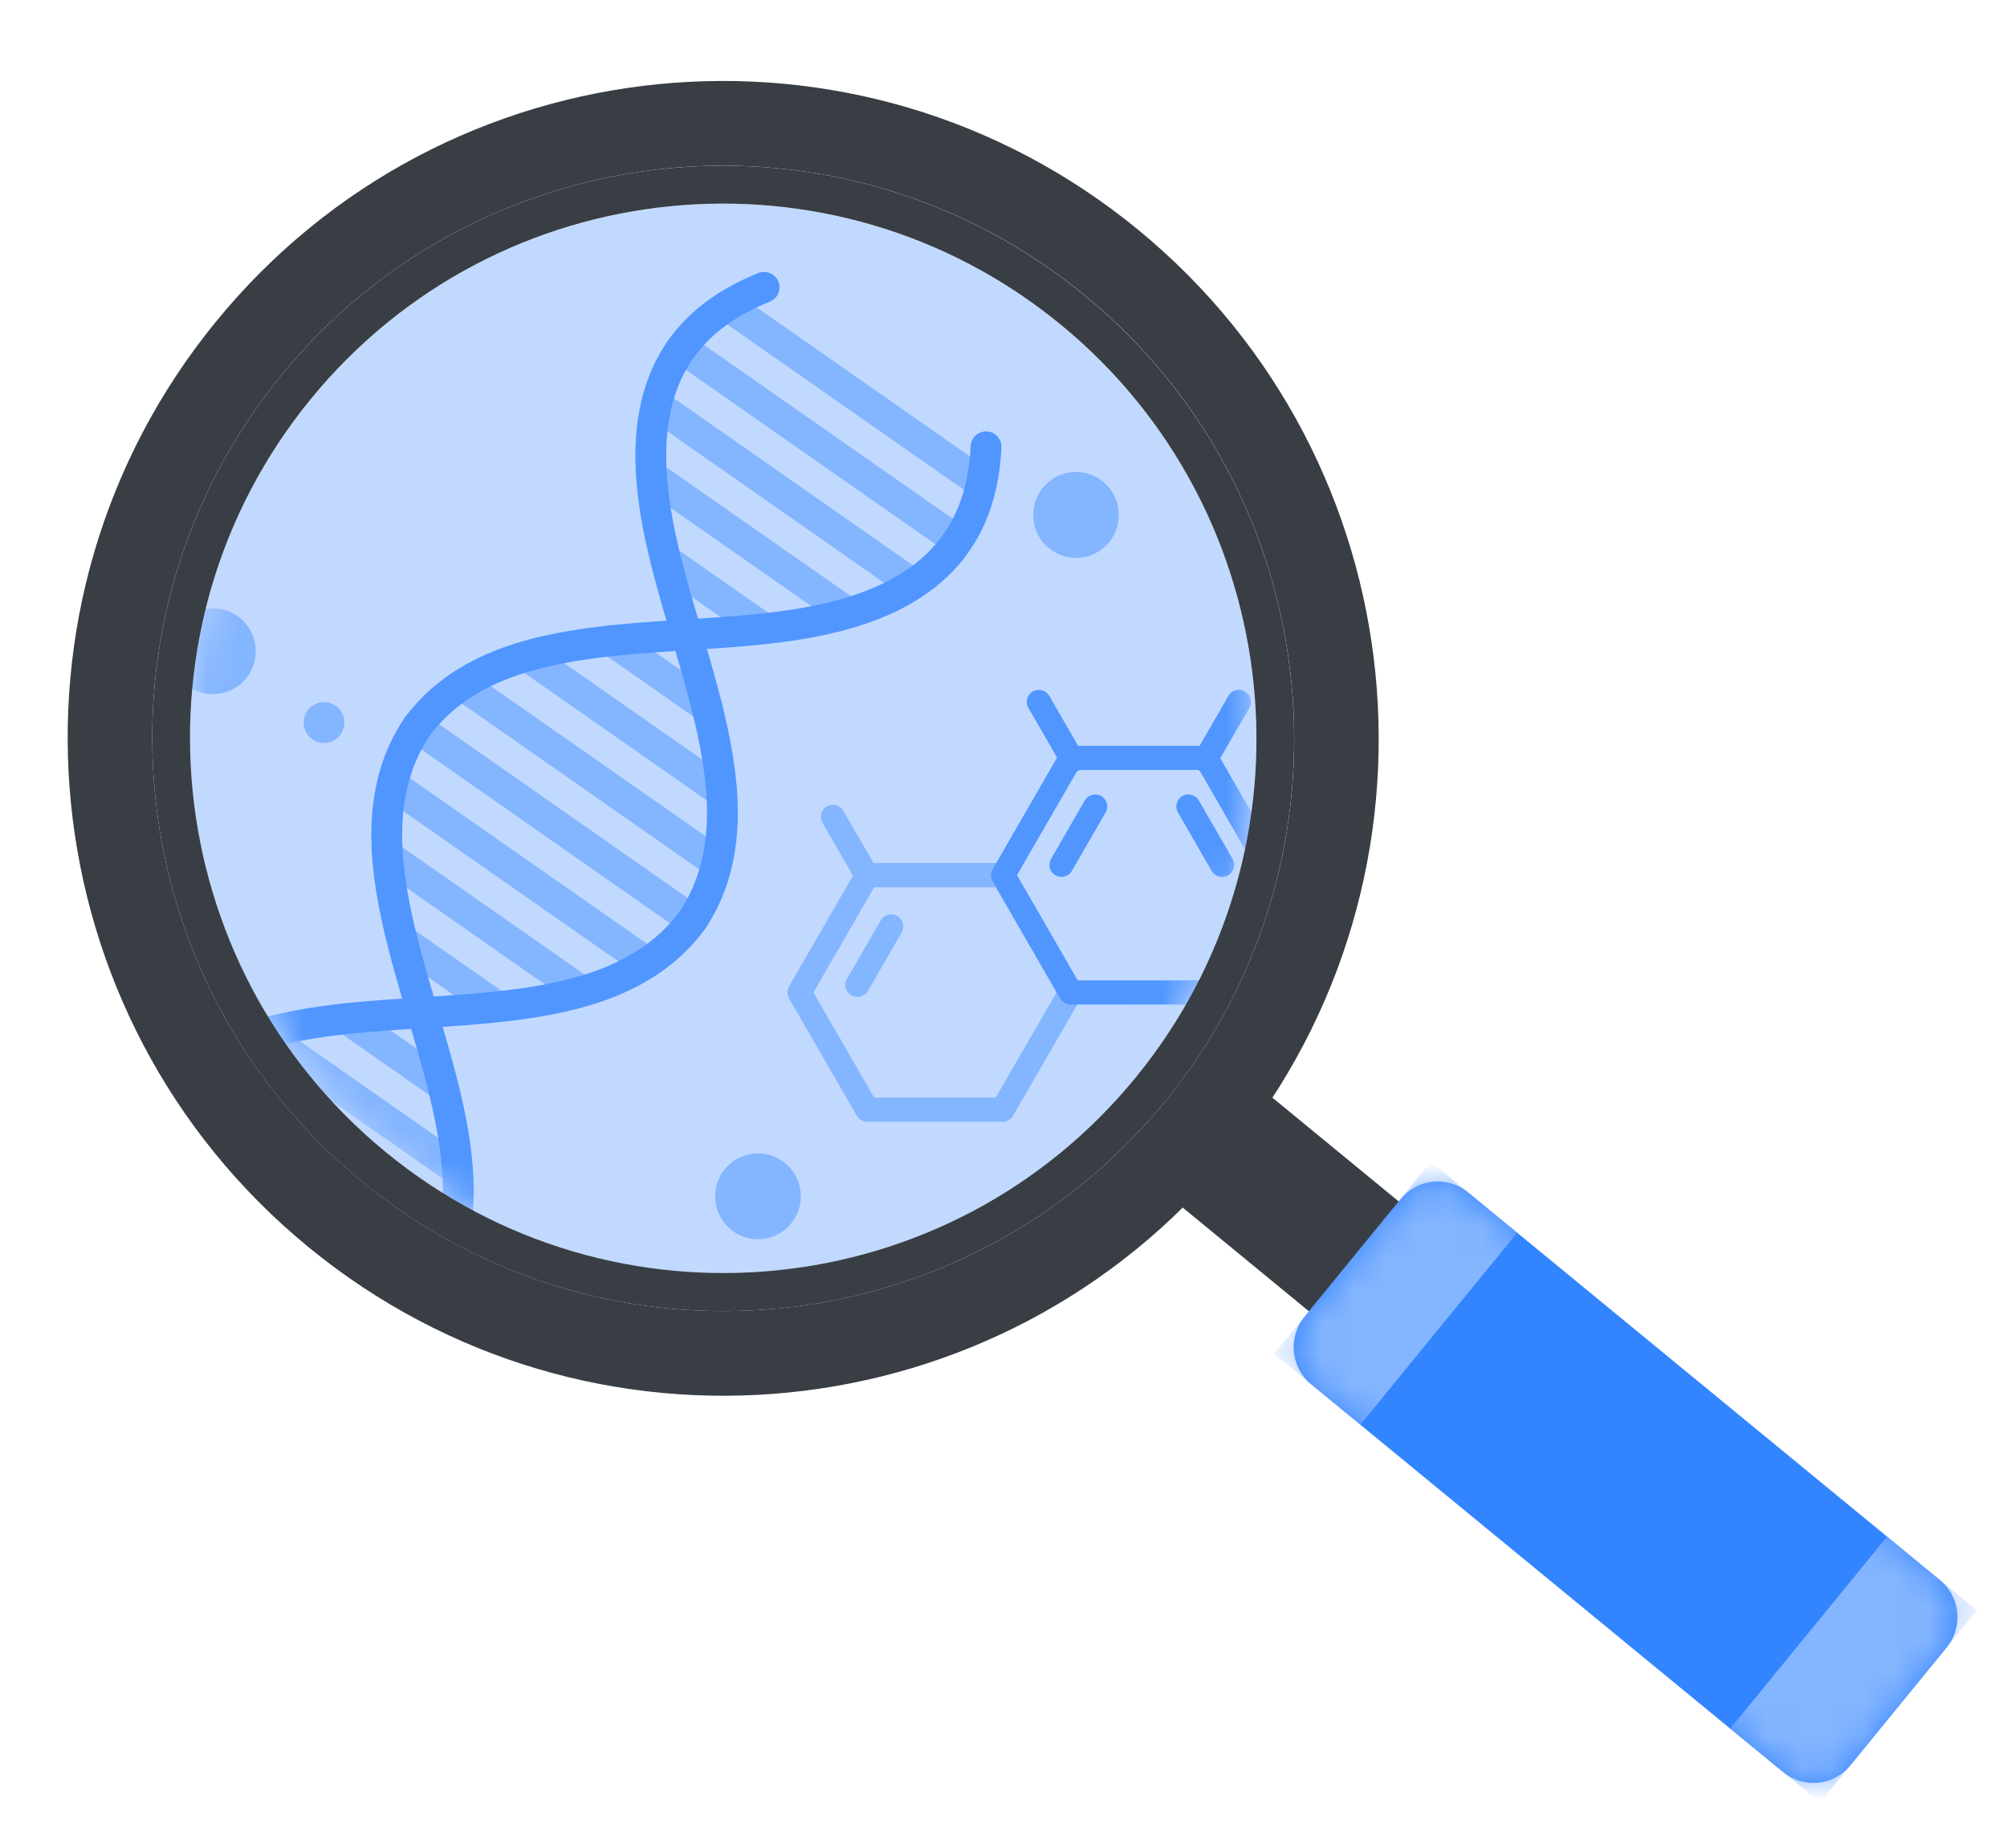 <svg width="63" height="58" viewBox="0 0 63 58" fill="none" xmlns="http://www.w3.org/2000/svg">
<path d="M39.778 34.323L36.961 37.772L50.228 48.673L53.045 45.224L39.778 34.323Z" fill="#383E44"/>
<path d="M43.972 37.636L40.947 41.34C40.423 41.982 40.517 42.928 41.157 43.454L55.973 55.628C56.613 56.154 57.557 56.06 58.081 55.419L61.106 51.715C61.63 51.073 61.536 50.127 60.896 49.601L46.08 37.427C45.44 36.901 44.496 36.995 43.972 37.636Z" fill="#3284FF"/>
<mask id="mask0_1_4974" style="mask-type:alpha" maskUnits="userSpaceOnUse" x="40" y="37" width="22" height="19">
<path d="M43.972 37.632L40.947 41.336C40.423 41.978 40.517 42.924 41.157 43.45L55.973 55.624C56.613 56.15 57.557 56.057 58.081 55.415L61.106 51.711C61.63 51.069 61.536 50.123 60.896 49.597L46.08 37.423C45.44 36.897 44.496 36.991 43.972 37.632Z" fill="#125BC7"/>
</mask>
<g mask="url(#mask0_1_4974)">
<path d="M59.237 48.232L54.315 54.26L57.134 56.577L62.057 50.549L59.237 48.232Z" fill="#84B5FF"/>
<path d="M44.916 36.469L39.992 42.496L42.702 44.723L47.626 38.697L44.916 36.469Z" fill="#84B5FF"/>
</g>
<path opacity="0.5" d="M33.301 10.197C40.455 16.074 41.51 26.65 35.654 33.819C29.799 40.989 19.254 42.035 12.101 36.161C4.948 30.284 3.897 19.708 9.748 12.539C15.604 5.369 26.149 4.323 33.301 10.197Z" fill="#84B5FF"/>
<mask id="mask1_1_4974" style="mask-type:alpha" maskUnits="userSpaceOnUse" x="5" y="6" width="35" height="34">
<path d="M33.301 10.197C40.455 16.074 41.51 26.65 35.654 33.819C29.799 40.989 19.254 42.035 12.101 36.161C4.948 30.284 3.897 19.708 9.748 12.539C15.604 5.369 26.149 4.323 33.301 10.197Z" fill="#ADCEFF"/>
</mask>
<g mask="url(#mask1_1_4974)">
<path d="M22.834 9.598L30.807 15.169" stroke="#84B5FF" stroke-width="0.968" stroke-miterlimit="10" stroke-linecap="round"/>
<path d="M21.395 10.926L30.052 16.974" stroke="#84B5FF" stroke-width="0.968" stroke-miterlimit="10" stroke-linecap="round"/>
<path d="M20.602 12.707L28.658 18.337" stroke="#84B5FF" stroke-width="0.968" stroke-miterlimit="10" stroke-linecap="round"/>
<path d="M20.516 14.977L26.559 19.199" stroke="#84B5FF" stroke-width="0.968" stroke-miterlimit="10" stroke-linecap="round"/>
<path d="M20.898 17.576L23.987 19.735" stroke="#84B5FF" stroke-width="0.968" stroke-miterlimit="10" stroke-linecap="round"/>
<path d="M19.191 20.105L22.195 22.203" stroke="#84B5FF" stroke-width="0.968" stroke-miterlimit="10" stroke-linecap="round"/>
<path d="M16.574 20.613L22.615 24.836" stroke="#84B5FF" stroke-width="0.968" stroke-miterlimit="10" stroke-linecap="round"/>
<path d="M14.514 21.506L22.487 27.075" stroke="#84B5FF" stroke-width="0.968" stroke-miterlimit="10" stroke-linecap="round"/>
<path d="M13.08 22.834L21.737 28.885" stroke="#84B5FF" stroke-width="0.968" stroke-miterlimit="10" stroke-linecap="round"/>
<path d="M12.371 24.67L20.254 30.178" stroke="#84B5FF" stroke-width="0.968" stroke-miterlimit="10" stroke-linecap="round"/>
<path d="M12.193 26.879L18.237 31.102" stroke="#84B5FF" stroke-width="0.968" stroke-miterlimit="10" stroke-linecap="round"/>
<path d="M12.717 29.58L15.523 31.539" stroke="#84B5FF" stroke-width="0.968" stroke-miterlimit="10" stroke-linecap="round"/>
<path d="M10.885 31.977L13.888 34.075" stroke="#84B5FF" stroke-width="0.968" stroke-miterlimit="10" stroke-linecap="round"/>
<path d="M8.273 32.478L14.314 36.701" stroke="#84B5FF" stroke-width="0.968" stroke-miterlimit="10" stroke-linecap="round"/>
<path d="M6.211 33.373L14.184 38.944" stroke="#84B5FF" stroke-width="0.968" stroke-miterlimit="10" stroke-linecap="round"/>
<path d="M4.771 34.701L13.429 40.749" stroke="#84B5FF" stroke-width="0.968" stroke-miterlimit="10" stroke-linecap="round"/>
<path d="M4.135 36.588L11.877 41.998" stroke="#84B5FF" stroke-width="0.968" stroke-miterlimit="10" stroke-linecap="round"/>
<path d="M10.945 42.652C13.369 41.635 14.791 39.688 14.285 35.998C13.708 31.651 10.614 26.55 13.082 22.831C15.733 19.251 21.564 20.395 25.838 19.446C29.484 18.655 30.83 16.654 30.952 14.025" stroke="#5196FF" stroke-width="0.968" stroke-miterlimit="10" stroke-linecap="round"/>
<path d="M23.985 9.02C21.49 10.022 20.015 11.974 20.531 15.72C21.108 20.067 24.202 25.168 21.734 28.887C19.083 32.467 13.252 31.323 8.978 32.273C5.3 33.071 3.964 35.101 3.859 37.763" stroke="#5196FF" stroke-width="0.968" stroke-miterlimit="10" stroke-linecap="round"/>
<path d="M31.473 35.213L27.225 35.213C27.089 35.213 26.964 35.142 26.895 35.024L24.769 31.342C24.702 31.224 24.702 31.081 24.769 30.963L26.895 27.281C26.961 27.163 27.087 27.092 27.225 27.092L31.475 27.092C31.61 27.092 31.736 27.163 31.802 27.281L33.926 30.963C33.995 31.081 33.995 31.224 33.926 31.342L31.802 35.024C31.733 35.142 31.608 35.213 31.475 35.213L31.473 35.213ZM27.441 34.455L31.256 34.455L33.163 31.155L31.256 27.852L27.441 27.852L25.534 31.155L27.441 34.455Z" fill="#84B5FF"/>
<path d="M37.863 31.534L33.612 31.534C33.477 31.534 33.351 31.462 33.285 31.344L31.161 27.663C31.092 27.544 31.092 27.402 31.161 27.284L33.285 23.602C33.354 23.484 33.479 23.412 33.612 23.412L37.863 23.412C37.998 23.412 38.123 23.484 38.19 23.602L40.314 27.284C40.38 27.402 40.38 27.544 40.314 27.663L38.19 31.344C38.123 31.462 37.995 31.534 37.863 31.534ZM33.831 30.776L37.646 30.776L39.551 27.473L37.646 24.17L33.831 24.17L31.924 27.473L33.831 30.776Z" fill="#5196FF"/>
<path d="M27.206 27.852C27.075 27.852 26.95 27.785 26.876 27.662L25.818 25.829C25.714 25.649 25.776 25.418 25.956 25.312C26.138 25.208 26.369 25.27 26.472 25.452L27.531 27.283C27.634 27.465 27.573 27.697 27.393 27.8C27.334 27.832 27.267 27.852 27.203 27.852L27.206 27.852Z" fill="#84B5FF"/>
<path d="M33.668 24.244C33.537 24.244 33.409 24.175 33.34 24.054L32.282 22.223C32.176 22.044 32.238 21.81 32.42 21.706C32.602 21.603 32.834 21.665 32.937 21.844L33.995 23.675C34.101 23.857 34.037 24.089 33.857 24.192C33.798 24.227 33.732 24.244 33.668 24.244Z" fill="#5196FF"/>
<path d="M39.072 33.522C38.942 33.522 38.814 33.455 38.745 33.332L37.687 31.499C37.584 31.319 37.645 31.088 37.825 30.982C38.004 30.878 38.236 30.94 38.342 31.12L39.4 32.953C39.503 33.133 39.442 33.367 39.262 33.47C39.203 33.504 39.139 33.522 39.072 33.522Z" fill="#5196FF"/>
<path d="M38.361 27.527C38.231 27.527 38.103 27.461 38.034 27.338L36.976 25.504C36.873 25.325 36.934 25.093 37.114 24.988C37.296 24.884 37.527 24.946 37.631 25.128L38.691 26.961C38.795 27.141 38.733 27.375 38.551 27.478C38.492 27.513 38.425 27.527 38.361 27.527Z" fill="#5196FF"/>
<path d="M33.32 27.527C33.256 27.527 33.192 27.513 33.13 27.478C32.951 27.375 32.887 27.143 32.993 26.961L34.051 25.128C34.154 24.946 34.386 24.884 34.568 24.988C34.747 25.093 34.811 25.325 34.706 25.504L33.647 27.338C33.578 27.459 33.448 27.527 33.32 27.527Z" fill="#5196FF"/>
<path d="M26.916 31.293C26.852 31.293 26.786 31.278 26.727 31.241C26.545 31.138 26.483 30.907 26.589 30.724L27.647 28.893C27.75 28.711 27.982 28.65 28.164 28.753C28.346 28.859 28.408 29.09 28.302 29.273L27.244 31.106C27.175 31.227 27.047 31.296 26.916 31.296L26.916 31.293Z" fill="#84B5FF"/>
<path d="M37.831 24.244C37.767 24.244 37.7 24.226 37.641 24.192C37.461 24.088 37.4 23.857 37.503 23.675L38.562 21.844C38.665 21.662 38.899 21.6 39.078 21.706C39.261 21.809 39.322 22.043 39.216 22.223L38.158 24.054C38.089 24.174 37.961 24.244 37.831 24.244Z" fill="#5196FF"/>
<path d="M35.11 15.995C35.204 16.733 34.682 17.409 33.946 17.503C33.209 17.596 32.535 17.073 32.442 16.334C32.348 15.595 32.869 14.92 33.606 14.826C34.342 14.733 35.016 15.256 35.11 15.995Z" fill="#84B5FF"/>
<path d="M8.018 20.272C8.112 21.011 7.59 21.686 6.854 21.78C6.118 21.873 5.444 21.35 5.35 20.611C5.256 19.873 5.777 19.198 6.514 19.104C7.25 19.01 7.924 19.534 8.018 20.272Z" fill="#84B5FF"/>
<path d="M25.127 37.384C25.221 38.122 24.7 38.798 23.963 38.891C23.227 38.985 22.553 38.461 22.459 37.723C22.365 36.984 22.887 36.309 23.623 36.215C24.36 36.121 25.033 36.645 25.127 37.384Z" fill="#84B5FF"/>
<path d="M10.805 22.601C10.85 22.952 10.602 23.273 10.252 23.317C9.902 23.362 9.582 23.113 9.538 22.762C9.493 22.412 9.741 22.091 10.091 22.046C10.44 22.002 10.761 22.25 10.805 22.601Z" fill="#84B5FF"/>
</g>
<path d="M6.779 10.097C-0.419 18.909 0.874 31.913 9.67 39.137C18.462 46.361 31.428 45.075 38.625 36.259C45.822 27.443 44.526 14.444 35.734 7.219C26.942 -0.006 13.976 1.281 6.779 10.097ZM36.574 34.574C30.304 42.254 19.011 43.376 11.352 37.081C3.69 30.787 2.563 19.46 8.83 11.781C15.101 4.105 26.393 2.98 34.056 9.274C41.714 15.569 42.841 26.895 36.574 34.571L36.574 34.574Z" fill="#383E44"/>
<path d="M8.831 11.782C2.564 19.461 3.691 30.787 11.35 37.082C19.012 43.376 30.301 42.255 36.572 34.575C42.838 26.896 41.712 15.57 34.054 9.279C26.395 2.98 15.102 4.106 8.831 11.782ZM35.654 33.817C29.799 40.986 19.254 42.033 12.101 36.159C4.948 30.281 3.897 19.705 9.748 12.536C15.604 5.367 26.148 4.321 33.301 10.194C40.455 16.072 41.51 26.647 35.654 33.817Z" fill="#383E44"/>
</svg>
